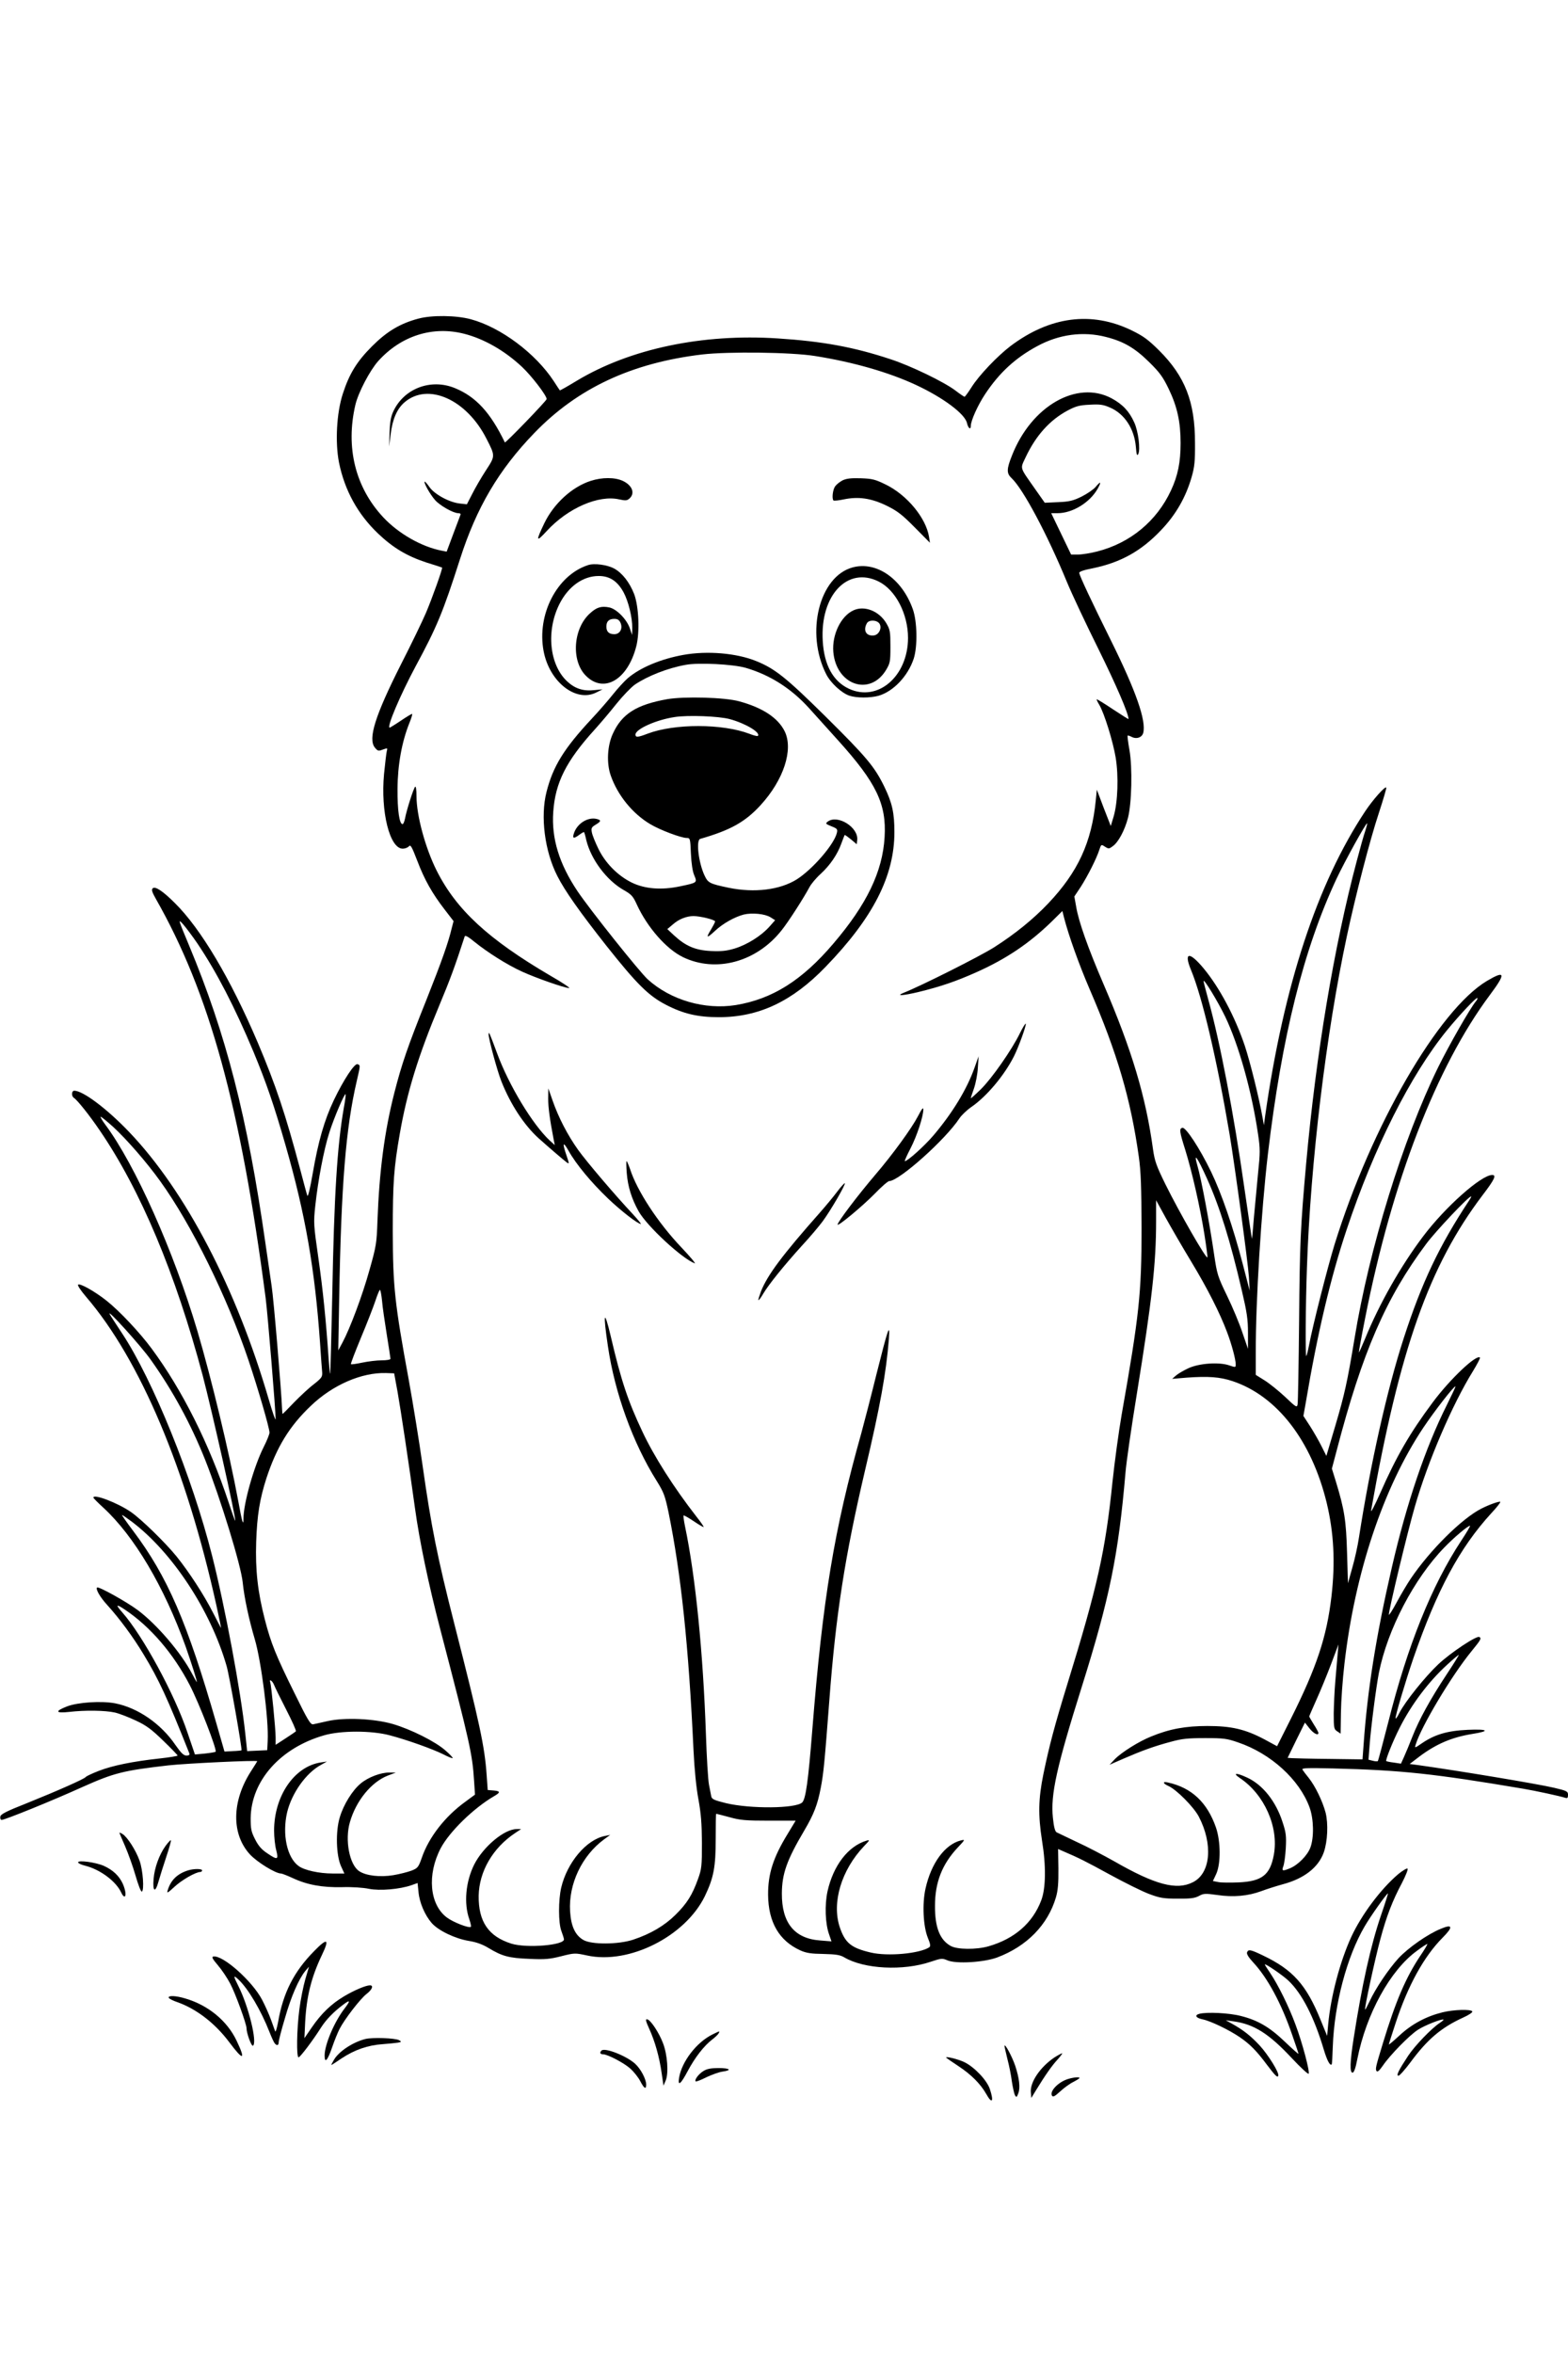 <?xml version="1.0" standalone="no"?>
<!DOCTYPE svg PUBLIC "-//W3C//DTD SVG 20010904//EN"
 "http://www.w3.org/TR/2001/REC-SVG-20010904/DTD/svg10.dtd">
<svg version="1.0" xmlns="http://www.w3.org/2000/svg"
 width="1024pt" height="1536pt" viewBox="0 0 1024 1536"
 preserveAspectRatio="xMidYMid meet">
<g transform="translate(0,1536) scale(0.1,-0.1)"
fill="#000000" stroke="none">
<path d="M2732 13280 c-120 -32 -206 -84 -302 -180 -100 -100 -149 -180 -191
-310 -41 -125 -51 -318 -25 -450 37 -181 122 -336 255 -463 98 -93 188 -147
316 -189 55 -17 101 -32 102 -33 6 -3 -67 -206 -105 -295 -22 -52 -96 -205
-165 -340 -167 -331 -215 -483 -169 -540 19 -23 23 -24 52 -13 31 11 32 11 26
-10 -3 -12 -11 -79 -18 -149 -23 -247 37 -488 122 -488 15 0 33 7 40 15 11 14
19 -1 55 -94 47 -124 98 -214 180 -320 l57 -74 -12 -46 c-23 -97 -65 -215
-165 -467 -122 -304 -162 -421 -209 -605 -65 -253 -99 -513 -111 -839 -5 -145
-8 -165 -52 -320 -46 -166 -127 -382 -177 -475 l-27 -50 6 335 c13 745 43
1116 115 1424 24 104 24 102 5 109 -19 8 -91 -101 -155 -235 -62 -130 -102
-270 -138 -479 -17 -98 -31 -156 -35 -144 -4 11 -25 89 -47 173 -95 357 -158
546 -277 827 -178 417 -371 742 -541 910 -78 78 -129 112 -145 96 -9 -9 -4
-25 21 -69 350 -615 553 -1354 717 -2607 13 -101 66 -741 65 -789 -1 -12 -21
47 -45 129 -211 724 -543 1360 -911 1745 -145 152 -302 270 -359 270 -18 0
-20 -36 -2 -47 22 -14 102 -114 169 -213 266 -389 494 -932 672 -1600 60 -229
220 -939 212 -947 -1 -2 -21 52 -43 120 -128 385 -303 734 -503 1004 -76 103
-210 246 -295 313 -77 61 -174 115 -185 104 -5 -5 18 -39 52 -79 354 -412 655
-1126 852 -2018 18 -81 31 -146 29 -144 -1 2 -25 47 -52 100 -59 116 -156 265
-238 367 -74 91 -230 243 -298 290 -87 60 -245 120 -245 94 0 -4 29 -33 65
-66 201 -185 396 -513 538 -908 36 -103 77 -230 72 -230 -1 0 -15 24 -30 53
-72 138 -230 323 -356 417 -74 55 -256 156 -265 147 -11 -10 20 -64 67 -115
79 -87 168 -207 237 -322 100 -165 154 -282 299 -647 3 -8 -4 -13 -19 -13 -19
0 -35 16 -73 70 -94 138 -245 242 -393 271 -89 17 -243 7 -314 -20 -82 -32
-76 -46 15 -36 103 12 233 10 297 -4 30 -7 92 -31 138 -53 67 -31 102 -57 178
-131 52 -50 94 -94 94 -97 0 -3 -53 -12 -117 -19 -175 -19 -308 -46 -398 -81
-44 -17 -82 -35 -85 -40 -8 -12 -179 -88 -385 -171 -137 -54 -171 -72 -173
-88 -2 -12 2 -21 9 -21 21 0 332 126 526 214 208 93 267 108 563 142 118 13
580 35 580 27 0 -1 -18 -30 -40 -64 -127 -196 -130 -411 -8 -544 46 -50 167
-125 203 -125 7 0 42 -14 77 -30 94 -44 193 -62 323 -59 63 2 138 -3 175 -11
71 -14 200 -3 278 24 l39 14 6 -58 c6 -69 41 -151 86 -203 44 -50 153 -102
243 -117 50 -8 90 -23 128 -46 89 -54 134 -66 266 -71 102 -5 134 -2 209 17
87 22 90 22 169 5 275 -60 641 125 769 387 58 121 71 190 71 376 0 89 1 162 3
162 2 0 41 -10 86 -22 70 -20 107 -23 258 -23 l175 0 -52 -86 c-95 -155 -129
-262 -128 -399 2 -178 72 -299 211 -362 38 -17 70 -22 150 -23 81 -2 109 -6
136 -22 130 -77 385 -90 565 -29 69 23 75 24 110 9 58 -24 237 -13 324 19 194
73 331 213 384 393 13 45 17 92 16 188 l-2 127 32 -14 c101 -43 149 -67 306
-153 95 -52 210 -109 255 -126 72 -27 95 -31 187 -31 84 -1 112 3 139 17 30
17 41 18 119 7 107 -16 202 -7 289 25 37 14 101 34 141 45 139 37 232 110 267
208 25 72 30 186 12 259 -20 75 -67 173 -111 228 -18 22 -36 46 -40 53 -7 11
30 12 200 8 445 -11 658 -34 1239 -132 83 -14 236 -47 278 -60 13 -4 17 0 17
19 0 23 -6 27 -92 47 -117 27 -630 112 -888 148 l-54 7 64 49 c110 82 210 125
344 147 121 19 106 33 -30 27 -133 -6 -216 -31 -300 -89 -45 -31 -46 -31 -39
-8 35 117 234 450 364 609 62 76 67 85 52 94 -17 11 -187 -102 -268 -178 -86
-81 -217 -244 -254 -317 -11 -23 -22 -39 -25 -37 -6 6 65 244 116 393 155 447
302 721 510 948 35 37 60 70 58 73 -6 6 -73 -18 -124 -44 -128 -65 -336 -272
-461 -457 -23 -34 -64 -103 -92 -155 -28 -52 -51 -88 -51 -80 0 33 122 541
170 706 85 295 244 665 379 883 28 46 49 86 46 89 -23 23 -196 -141 -309 -293
-149 -200 -237 -352 -343 -593 -36 -81 -62 -131 -59 -112 187 1056 379 1597
728 2058 78 102 92 132 63 132 -72 0 -309 -211 -453 -403 -144 -191 -285 -439
-377 -665 -21 -51 -39 -91 -41 -90 -1 2 17 102 41 223 176 893 465 1641 814
2109 107 143 102 164 -18 93 -316 -188 -756 -948 -996 -1722 -45 -147 -142
-527 -166 -655 -7 -36 -15 -68 -18 -72 -7 -9 -5 332 4 577 23 685 125 1530
261 2165 56 263 151 630 209 804 29 89 51 163 48 165 -8 10 -87 -79 -137 -154
-314 -473 -532 -1136 -654 -1990 l-8 -60 -8 45 c-22 127 -82 369 -117 474 -65
192 -166 381 -269 505 -93 112 -131 107 -82 -11 74 -178 169 -584 252 -1073
35 -212 120 -837 126 -930 l5 -90 -45 173 c-64 245 -138 460 -207 603 -75 155
-165 291 -187 287 -22 -5 -20 -23 18 -143 44 -141 97 -374 125 -550 13 -82 22
-151 20 -153 -9 -10 -182 291 -274 477 -59 120 -70 151 -81 227 -47 345 -138
649 -323 1079 -102 237 -163 409 -179 506 l-12 67 42 63 c46 72 103 185 121
241 12 37 13 37 37 21 24 -15 27 -15 52 4 36 26 77 103 98 183 25 95 30 330
10 444 -9 49 -14 91 -12 94 3 2 14 -2 26 -8 32 -17 68 -4 76 26 20 80 -47 272
-210 601 -129 260 -201 414 -208 442 -2 9 24 19 91 32 181 38 314 112 443 248
97 101 162 215 200 347 19 66 23 103 22 224 0 267 -65 433 -234 602 -73 72
-103 94 -181 132 -261 126 -532 91 -790 -103 -85 -65 -205 -190 -254 -268 -22
-35 -43 -63 -46 -63 -3 0 -30 18 -60 41 -74 56 -291 161 -423 204 -241 80
-445 117 -738 136 -490 32 -962 -67 -1309 -275 -61 -37 -112 -66 -113 -64 -2
2 -19 28 -39 59 -119 182 -346 352 -542 405 -96 26 -256 28 -343 4z m300 -99
c129 -33 264 -110 377 -216 63 -59 161 -187 161 -210 0 -11 -270 -290 -273
-283 -94 195 -189 298 -325 354 -159 66 -337 -3 -405 -155 -15 -33 -21 -71
-23 -136 l-3 -90 10 79 c12 100 42 168 91 210 153 131 405 19 535 -238 58
-113 58 -112 -4 -207 -30 -46 -70 -115 -89 -153 l-35 -68 -45 5 c-69 7 -166
60 -199 107 -15 22 -30 38 -32 36 -7 -7 36 -84 68 -120 31 -36 119 -86 152
-86 10 0 17 -4 15 -8 -1 -4 -23 -61 -47 -125 l-44 -118 -31 6 c-132 25 -284
112 -383 218 -183 196 -247 457 -182 735 19 80 94 223 149 285 149 165 355
231 562 178z m4192 -21 c115 -29 189 -73 282 -165 68 -67 89 -96 127 -175 55
-115 77 -214 77 -352 0 -126 -18 -214 -63 -310 -93 -200 -266 -343 -482 -398
-43 -11 -99 -20 -124 -20 l-46 0 -65 135 -65 135 42 0 c97 0 210 69 261 159
27 48 21 53 -14 11 -14 -16 -55 -44 -91 -62 -55 -27 -80 -33 -153 -36 l-87 -4
-64 91 c-103 147 -97 128 -61 206 67 142 158 243 274 305 53 28 76 35 143 38
68 4 89 1 133 -18 96 -41 160 -139 170 -258 4 -49 7 -60 15 -47 16 29 1 150
-26 208 -33 73 -76 118 -148 157 -226 120 -523 -50 -650 -373 -36 -90 -36
-117 -3 -148 75 -70 233 -366 362 -679 33 -80 126 -277 206 -438 115 -233 196
-420 196 -456 0 -2 -46 27 -102 64 -57 38 -104 67 -106 65 -2 -1 6 -18 17 -36
33 -56 89 -237 107 -344 20 -123 14 -291 -13 -384 l-19 -63 -46 118 -45 119
-7 -70 c-27 -274 -116 -467 -310 -672 -99 -104 -216 -199 -354 -287 -93 -59
-477 -252 -591 -297 -54 -22 -6 -19 96 5 147 36 247 70 383 131 192 86 342
187 487 328 l71 70 11 -44 c30 -116 96 -301 166 -464 182 -421 269 -719 322
-1095 14 -99 17 -196 18 -470 0 -422 -15 -564 -130 -1215 -19 -110 -46 -308
-60 -440 -46 -450 -98 -682 -295 -1320 -83 -270 -118 -402 -156 -586 -33 -162
-35 -267 -9 -434 27 -165 25 -311 -5 -390 -56 -148 -174 -251 -344 -300 -80
-23 -207 -22 -249 3 -70 40 -102 122 -101 262 0 151 46 270 148 379 50 53 50
54 21 47 -104 -26 -194 -148 -231 -315 -22 -99 -15 -245 15 -320 18 -43 19
-56 9 -63 -64 -41 -270 -60 -381 -34 -128 30 -168 62 -203 166 -53 160 10 372
159 529 37 38 39 42 17 36 -121 -36 -218 -162 -256 -332 -19 -88 -15 -211 11
-282 l15 -44 -74 6 c-168 12 -251 115 -250 307 1 129 32 217 146 410 63 107
87 169 108 279 18 94 24 153 56 571 42 559 102 943 233 1501 100 423 138 636
156 859 8 111 -5 72 -81 -230 -36 -146 -81 -319 -99 -385 -178 -633 -252
-1081 -320 -1935 -27 -340 -43 -452 -66 -476 -41 -40 -336 -43 -497 -5 -77 19
-93 26 -97 44 -2 12 -9 47 -15 77 -6 30 -15 179 -20 330 -18 528 -68 1030
-136 1354 -8 38 -12 71 -10 73 2 3 32 -14 66 -37 34 -23 63 -40 65 -38 2 2
-19 33 -47 68 -148 190 -277 393 -353 555 -94 199 -139 333 -206 620 -44 186
-52 158 -19 -63 45 -306 163 -632 319 -880 46 -74 54 -96 77 -205 82 -404 131
-868 163 -1552 6 -126 18 -245 32 -320 17 -93 22 -158 23 -285 0 -152 -2 -171
-26 -237 -37 -103 -72 -159 -147 -233 -72 -71 -162 -124 -276 -162 -97 -32
-272 -33 -325 -2 -54 31 -81 90 -87 187 -11 178 77 363 222 470 l40 29 -35 -7
c-121 -24 -246 -173 -285 -337 -19 -82 -19 -231 1 -283 8 -22 16 -46 17 -54 5
-39 -242 -60 -343 -29 -150 47 -216 144 -214 313 3 158 92 312 238 409 l39 26
-29 0 c-81 0 -218 -115 -277 -231 -56 -112 -69 -254 -32 -358 8 -24 13 -46 10
-49 -11 -11 -116 30 -157 61 -113 85 -130 280 -40 452 57 108 215 262 349 340
43 25 41 33 -4 37 l-38 3 -7 99 c-13 186 -45 334 -211 986 -111 435 -151 636
-207 1031 -22 158 -63 408 -90 558 -93 506 -104 611 -105 971 0 323 7 416 46
640 48 274 120 507 260 842 67 160 100 249 164 446 3 8 25 -4 62 -35 88 -71
213 -150 311 -195 89 -41 280 -108 309 -108 9 0 -46 37 -123 81 -404 237 -613
429 -742 685 -74 147 -132 360 -132 486 0 43 -4 68 -9 62 -11 -11 -56 -153
-66 -207 -4 -20 -11 -37 -16 -37 -21 0 -34 91 -33 230 1 158 28 306 77 429 14
34 22 61 18 61 -4 0 -37 -20 -74 -45 -37 -25 -70 -45 -72 -45 -22 0 69 213
168 398 141 261 180 356 291 702 108 337 253 583 486 824 282 292 635 457
1095 512 173 20 583 15 738 -10 252 -40 483 -107 659 -189 178 -83 320 -189
333 -249 8 -34 25 -47 25 -18 0 34 46 136 94 208 93 140 198 236 339 312 143
78 301 99 451 60z m1692 -3224 c-9 -25 -34 -114 -56 -198 -147 -552 -266
-1262 -330 -1973 -37 -413 -42 -524 -46 -1025 -3 -289 -7 -536 -10 -548 -4
-22 -10 -19 -82 50 -43 40 -104 89 -135 108 l-56 35 0 150 c-1 326 35 913 79
1290 91 769 233 1339 449 1800 54 114 193 366 199 360 2 -2 -4 -24 -12 -49z
m-7626 -736 c125 -186 242 -412 365 -705 85 -205 135 -351 210 -612 129 -449
191 -805 225 -1288 6 -88 12 -175 14 -193 2 -30 -4 -38 -53 -77 -31 -23 -89
-77 -130 -119 -40 -42 -74 -76 -75 -76 -2 0 -3 15 -4 33 -4 114 -55 719 -68
802 -8 55 -26 179 -40 275 -118 827 -257 1368 -500 1950 -72 173 -73 175 -37
135 19 -22 61 -78 93 -125z m6711 -476 c88 -183 174 -487 215 -769 14 -95 14
-119 0 -252 -8 -82 -20 -211 -27 -288 -6 -77 -12 -141 -13 -142 -1 -1 -23 150
-50 335 -68 479 -159 953 -236 1230 -16 59 -30 112 -30 117 1 20 93 -132 141
-231z m1637 99 c-35 -41 -176 -287 -247 -432 -229 -467 -449 -1180 -545 -1768
-47 -284 -65 -365 -125 -568 l-59 -199 -32 64 c-18 36 -52 95 -75 131 l-43 66
15 84 c76 453 163 821 268 1134 178 534 417 1008 655 1300 81 99 192 217 198
210 3 -2 -2 -13 -10 -22z m-7393 -697 c-43 -247 -63 -568 -75 -1215 -6 -283
-12 -516 -14 -518 -2 -2 -6 43 -10 99 -17 248 -37 448 -67 657 -31 217 -32
228 -20 340 18 167 56 367 92 479 31 97 99 256 106 249 2 -3 -3 -43 -12 -91z
m-1505 -123 c87 -80 221 -234 306 -353 206 -286 437 -755 577 -1170 61 -181
137 -442 137 -472 0 -10 -17 -53 -39 -96 -63 -126 -131 -366 -131 -465 0 -54
-9 -24 -34 114 -60 322 -176 803 -267 1111 -155 522 -406 1084 -601 1346 -21
28 -35 52 -30 52 4 0 41 -30 82 -67z m7143 -338 c83 -185 151 -403 227 -730
33 -141 40 -187 40 -275 l0 -105 -36 105 c-19 58 -64 166 -100 240 -62 128
-66 142 -85 270 -29 200 -84 495 -109 580 -27 93 -3 61 63 -85z m1711 -142
c-195 -295 -309 -535 -427 -899 -108 -332 -218 -824 -292 -1299 -8 -55 -28
-145 -44 -200 l-28 -100 -6 200 c-6 210 -17 280 -73 464 l-26 84 32 121 c167
640 321 994 584 1346 61 82 276 310 293 310 3 0 -3 -12 -13 -27z m-1815 -398
c106 -175 188 -337 234 -460 31 -81 57 -180 57 -211 0 -21 -1 -21 -42 -7 -66
23 -198 14 -268 -19 -30 -14 -66 -35 -80 -47 l-25 -22 95 8 c140 10 216 5 300
-23 290 -97 515 -388 614 -794 47 -196 57 -389 31 -613 -31 -263 -96 -460
-266 -799 l-89 -177 -83 45 c-125 66 -215 87 -372 87 -141 0 -247 -19 -366
-68 -81 -32 -195 -104 -239 -149 l-34 -36 94 41 c118 51 200 81 310 110 69 19
110 23 220 23 121 0 143 -3 215 -28 215 -73 401 -243 467 -424 28 -76 30 -199
5 -264 -20 -51 -80 -112 -133 -134 -49 -20 -55 -18 -43 14 6 15 13 68 16 117
4 78 2 101 -21 170 -43 135 -129 244 -231 291 -70 33 -99 32 -49 -2 161 -107
256 -321 223 -501 -24 -132 -77 -174 -230 -181 -53 -2 -113 -2 -132 2 l-36 7
22 47 c30 67 29 211 -2 302 -57 164 -159 260 -313 294 -38 9 -35 -6 3 -23 52
-23 163 -135 197 -198 95 -181 79 -372 -38 -430 -106 -54 -246 -17 -514 137
-68 38 -176 95 -242 125 -65 31 -126 60 -134 64 -10 6 -18 35 -24 95 -16 151
24 331 189 856 181 576 239 859 285 1396 5 66 39 300 75 520 98 607 125 844
125 1124 l0 135 63 -115 c35 -63 109 -191 166 -285z m-5284 -257 c3 -40 18
-139 31 -221 13 -81 24 -152 24 -157 0 -6 -26 -10 -57 -10 -32 0 -89 -7 -127
-15 -38 -8 -72 -13 -74 -10 -3 3 27 80 65 172 39 93 81 201 94 240 13 40 27
73 30 73 4 0 10 -33 14 -72z m-1510 -385 c145 -204 261 -418 355 -653 100
-253 234 -688 245 -800 10 -99 41 -243 79 -371 42 -142 92 -530 84 -664 l-3
-60 -65 -3 -66 -3 -12 113 c-29 276 -133 832 -217 1163 -130 514 -387 1147
-587 1450 -40 61 -77 117 -81 125 -27 49 205 -207 268 -297z m1612 -213 c21
-120 69 -437 113 -755 29 -212 89 -499 165 -790 195 -747 210 -816 221 -990
l6 -90 -65 -48 c-131 -95 -236 -230 -282 -363 -22 -63 -27 -69 -67 -85 -24 -9
-78 -23 -120 -30 -86 -14 -176 -4 -222 26 -64 42 -95 204 -61 320 40 140 140
262 247 304 l53 20 -42 0 c-55 1 -138 -30 -187 -71 -54 -44 -113 -139 -137
-221 -28 -91 -24 -248 8 -319 l22 -48 -77 0 c-87 0 -184 21 -222 49 -76 55
-108 207 -75 350 30 125 123 257 221 310 l39 22 -40 -6 c-173 -26 -305 -219
-305 -445 0 -42 6 -99 14 -128 16 -63 9 -66 -60 -19 -35 23 -57 48 -78 90 -26
51 -29 68 -29 140 4 243 194 457 479 539 110 32 311 32 430 0 117 -31 278 -89
347 -123 32 -17 61 -28 63 -26 3 3 -19 26 -48 51 -66 58 -224 137 -343 172
-121 35 -314 44 -425 19 -41 -9 -84 -19 -95 -21 -17 -3 -35 26 -122 204 -121
244 -154 327 -193 478 -47 181 -63 325 -57 509 6 175 23 279 67 416 67 203
150 339 290 472 143 137 331 218 490 214 l54 -2 23 -125z m6852 -81 c-140
-279 -263 -642 -359 -1059 -104 -451 -160 -804 -185 -1160 l-7 -95 -216 3
c-120 1 -230 4 -245 5 l-28 2 56 115 57 115 30 -38 c27 -34 58 -49 58 -29 0 4
-13 29 -30 55 -16 26 -30 50 -30 52 0 3 21 51 46 107 26 57 69 162 96 233 l49
130 -6 -70 c-3 -38 -10 -117 -15 -175 -5 -58 -9 -151 -10 -206 0 -95 2 -103
23 -116 l22 -15 2 136 c1 75 11 219 23 320 68 593 254 1150 515 1541 73 109
198 270 210 270 3 0 -23 -54 -56 -121z m-8590 -761 c265 -199 517 -581 621
-944 18 -62 103 -544 97 -550 -1 -1 -27 -4 -57 -5 l-54 -3 -53 184 c-190 660
-319 958 -543 1256 -43 57 -76 104 -73 104 4 0 31 -19 62 -42z m8684 -125
c-193 -293 -351 -685 -477 -1186 -35 -136 -65 -250 -68 -253 -3 -3 -18 -2 -33
2 l-28 7 7 91 c9 122 43 383 61 476 56 282 229 614 428 819 64 66 153 141 167
141 4 0 -22 -44 -57 -97z m-8728 -450 c166 -111 317 -286 424 -493 60 -115
180 -424 169 -435 -3 -3 -34 -8 -70 -12 l-65 -6 -49 144 c-84 250 -291 631
-425 783 -46 52 -42 58 16 19z m8632 -424 c-105 -159 -179 -293 -223 -405 -19
-49 -44 -109 -55 -133 l-20 -44 -46 7 c-26 3 -48 8 -50 10 -6 6 42 127 87 216
77 153 189 302 312 414 39 36 73 64 75 63 1 -2 -34 -59 -80 -128z m-7658 -66
c6 -16 42 -89 80 -163 38 -74 67 -138 63 -142 -4 -4 -35 -25 -69 -47 l-63 -41
0 49 c0 53 -28 338 -35 359 -9 25 13 11 24 -15z"/>
<path d="M3858 12221 c-122 -39 -241 -148 -303 -276 -57 -119 -55 -128 16 -51
137 149 338 237 473 206 42 -9 51 -8 67 6 38 34 18 86 -44 115 -53 24 -134 24
-209 0z"/>
<path d="M5502 12224 c-19 -10 -40 -27 -49 -40 -15 -23 -21 -79 -10 -91 4 -3
34 0 67 7 96 20 179 8 280 -41 71 -35 101 -58 184 -142 l99 -100 -6 39 c-20
123 -143 272 -281 340 -71 35 -89 39 -165 42 -65 2 -94 -2 -119 -14z"/>
<path d="M3840 11671 c-203 -66 -335 -323 -290 -561 38 -202 212 -338 345
-270 l40 20 -53 -5 c-72 -8 -126 9 -177 56 -118 109 -140 333 -50 509 58 113
153 180 255 180 72 0 123 -34 163 -108 31 -58 57 -164 56 -232 l-1 -45 -15 44
c-21 60 -88 127 -135 136 -51 10 -81 1 -123 -37 -113 -99 -127 -314 -27 -411
117 -115 271 -24 327 193 24 91 17 262 -14 343 -30 76 -77 136 -129 165 -45
25 -131 37 -172 23z m212 -376 c17 -37 -3 -75 -40 -75 -35 0 -52 16 -52 50 0
34 17 50 52 50 21 0 32 -7 40 -25z"/>
<path d="M5568 11656 c-218 -59 -309 -427 -173 -696 29 -58 100 -123 151 -141
48 -16 135 -16 191 -1 97 28 192 128 230 242 26 80 23 244 -6 324 -71 199
-238 314 -393 272z m170 -92 c111 -55 192 -212 192 -369 -1 -250 -197 -419
-386 -331 -103 48 -162 154 -171 312 -18 298 162 489 365 388z"/>
<path d="M5574 11376 c-82 -37 -141 -158 -132 -271 18 -215 236 -293 343 -121
28 47 30 55 30 155 0 98 -2 110 -27 153 -47 79 -142 117 -214 84z m170 -88
c17 -28 -4 -72 -37 -76 -50 -6 -72 32 -46 79 13 25 67 23 83 -3z"/>
<path d="M4463 11085 c-149 -27 -282 -83 -363 -152 -23 -20 -67 -68 -98 -107
-31 -39 -92 -109 -136 -156 -183 -196 -255 -313 -297 -480 -41 -160 -12 -387
71 -549 48 -95 145 -233 321 -456 197 -248 273 -324 386 -383 115 -60 210 -82
348 -82 261 0 479 103 697 329 310 320 449 593 449 879 0 125 -14 190 -66 297
-64 131 -116 193 -387 461 -252 249 -327 309 -448 358 -129 53 -322 69 -477
41z m405 -84 c159 -46 298 -134 415 -263 41 -46 127 -141 192 -213 248 -275
315 -414 302 -629 -13 -226 -117 -441 -335 -696 -204 -240 -399 -362 -637
-401 -202 -32 -424 32 -574 167 -55 50 -378 455 -460 577 -119 178 -170 343
-158 516 13 192 84 333 272 540 36 40 100 115 141 167 41 51 95 107 120 125
83 56 214 108 332 129 83 16 308 4 390 -19z"/>
<path d="M4358 10796 c-202 -36 -297 -96 -356 -226 -36 -78 -42 -193 -13 -274
45 -128 142 -247 256 -315 62 -38 203 -91 239 -91 23 0 24 -4 28 -102 3 -64
11 -118 22 -142 20 -48 20 -48 -89 -71 -125 -27 -234 -18 -320 24 -91 45 -173
128 -218 222 -20 41 -39 88 -42 106 -5 27 -2 33 24 49 37 22 39 30 8 38 -56
14 -124 -27 -147 -88 -14 -39 -6 -44 31 -17 17 13 32 21 33 19 2 -1 9 -25 15
-53 31 -126 133 -262 244 -325 51 -29 61 -40 86 -95 68 -148 192 -290 301
-343 216 -104 481 -32 645 176 44 55 143 209 182 282 10 19 42 58 72 85 62 57
110 127 136 200 10 28 20 52 21 54 2 2 20 -11 41 -28 l38 -32 3 26 c11 83
-127 170 -192 122 -17 -13 -15 -15 24 -31 38 -15 41 -19 35 -44 -19 -76 -158
-236 -261 -302 -110 -69 -276 -90 -446 -55 -123 26 -134 31 -157 80 -39 83
-57 231 -28 239 198 57 293 110 394 220 151 165 215 362 158 481 -43 88 -143
155 -298 197 -94 26 -357 33 -469 14z m407 -130 c104 -28 205 -89 184 -110 -3
-3 -28 3 -55 14 -177 67 -489 67 -664 1 -65 -25 -80 -26 -80 -6 0 35 134 96
255 114 85 14 289 6 360 -13z m267 -1294 l30 -19 -38 -43 c-54 -60 -145 -117
-227 -142 -54 -16 -87 -19 -155 -16 -101 5 -164 32 -239 101 l-45 42 38 32
c37 33 88 53 133 53 44 0 141 -24 141 -35 0 -5 -12 -28 -25 -50 -37 -60 -31
-63 24 -12 52 49 128 91 188 107 54 13 139 5 175 -18z"/>
<path d="M6661 8616 c-53 -109 -183 -295 -255 -366 -36 -35 -66 -62 -66 -59 0
3 9 32 21 65 11 32 23 93 25 134 l5 75 -26 -73 c-50 -142 -145 -298 -270 -445
-58 -68 -168 -167 -186 -167 -3 0 13 37 37 83 42 81 84 209 84 255 0 17 -11 2
-36 -46 -40 -77 -164 -248 -278 -381 -115 -135 -246 -308 -246 -325 0 -15 160
118 239 198 46 48 90 86 98 86 64 0 367 270 459 410 14 21 49 54 78 74 100 69
215 206 278 331 31 62 81 201 77 212 -2 5 -19 -23 -38 -61z"/>
<path d="M3191 8608 c-1 -27 56 -238 83 -306 59 -150 149 -287 243 -372 68
-61 163 -142 184 -158 17 -12 17 -9 -1 44 -29 84 -24 97 13 32 49 -88 150
-209 258 -312 87 -83 195 -166 214 -166 4 0 -19 28 -51 63 -120 128 -301 341
-358 420 -70 98 -129 213 -167 322 l-28 80 -1 -66 c0 -58 10 -133 36 -269 l7
-35 -33 30 c-111 103 -267 360 -344 570 -51 137 -54 144 -55 123z"/>
<path d="M4093 7703 c7 -89 32 -169 78 -251 56 -98 282 -307 366 -339 10 -4
-30 44 -89 106 -151 159 -288 368 -333 509 -10 28 -20 52 -23 52 -3 0 -2 -35
1 -77z"/>
<path d="M5469 7583 c-24 -32 -75 -94 -114 -138 -247 -279 -342 -407 -385
-514 -11 -30 -19 -55 -17 -58 3 -2 17 17 32 43 35 59 135 183 250 310 51 55
113 128 138 162 53 72 151 241 144 248 -2 2 -24 -21 -48 -53z"/>
<path d="M780 3396 c0 -3 17 -42 37 -88 20 -46 51 -132 68 -191 17 -59 35
-107 41 -105 17 6 8 140 -15 203 -24 67 -79 153 -111 173 -11 7 -20 10 -20 8z"/>
<path d="M1081 3310 c-41 -57 -72 -142 -78 -216 -7 -83 11 -93 32 -17 9 32 32
105 51 162 19 57 33 106 30 108 -2 3 -18 -14 -35 -37z"/>
<path d="M510 3203 c0 -6 21 -16 46 -22 99 -25 202 -102 236 -176 6 -14 15
-25 20 -25 14 0 8 43 -11 85 -24 51 -64 88 -123 115 -52 23 -168 39 -168 23z"/>
<path d="M9129 3124 c-114 -98 -237 -263 -304 -407 -74 -161 -134 -389 -151
-570 l-7 -77 -43 105 c-93 229 -181 327 -376 420 -81 39 -96 42 -104 20 -4
-10 11 -34 40 -65 94 -101 184 -267 255 -474 23 -65 41 -120 41 -123 0 -3 -40
32 -88 78 -100 96 -177 141 -288 169 -76 20 -222 27 -272 14 -33 -9 -22 -27
22 -36 53 -11 173 -69 242 -116 67 -46 110 -89 179 -182 53 -70 68 -85 73 -70
7 20 -66 137 -122 198 -60 64 -106 100 -181 142 l-40 22 50 -7 c134 -18 232
-80 383 -242 55 -59 104 -104 108 -100 10 10 -41 203 -86 322 -43 117 -113
258 -164 334 -20 29 -36 55 -36 57 0 10 117 -70 154 -105 88 -83 168 -238 231
-450 22 -73 41 -108 52 -97 2 2 5 54 7 117 10 277 92 586 208 784 39 67 144
215 152 215 2 0 -18 -64 -45 -142 -68 -199 -125 -457 -179 -805 -24 -153 -26
-223 -7 -223 9 0 20 29 31 88 58 295 215 581 389 707 33 25 64 45 68 45 4 0
-18 -37 -48 -81 -93 -140 -158 -292 -241 -564 -49 -161 -51 -170 -42 -185 5
-8 19 4 41 36 46 68 174 199 229 234 44 29 159 74 167 66 2 -2 -9 -11 -24 -21
-54 -35 -164 -150 -207 -215 -62 -94 -80 -130 -63 -130 7 0 42 39 77 86 112
152 202 228 344 293 38 17 65 35 61 41 -9 15 -120 12 -194 -6 -106 -26 -200
-76 -279 -149 -40 -37 -72 -64 -72 -61 0 3 20 67 45 142 80 243 184 432 306
555 71 71 66 91 -12 58 -86 -35 -211 -123 -275 -191 -66 -72 -152 -200 -190
-283 -15 -31 -27 -55 -29 -53 -6 6 66 336 100 461 40 149 79 250 141 366 24
47 41 88 36 93 -4 4 -33 -13 -63 -38z"/>
<path d="M1230 3151 c-72 -22 -115 -64 -135 -131 -7 -21 0 -18 44 23 47 44
139 97 169 97 6 0 12 5 12 10 0 12 -53 12 -90 1z"/>
<path d="M2051 2623 c-132 -134 -202 -272 -235 -463 -8 -41 -16 -68 -19 -60
-3 8 -15 42 -27 75 -12 33 -38 92 -58 130 -64 123 -258 295 -319 283 -12 -2
-6 -15 30 -57 25 -29 62 -84 81 -121 33 -62 106 -262 106 -290 0 -32 32 -120
42 -114 30 19 -29 259 -96 391 -33 65 -33 73 0 42 64 -59 149 -203 204 -344
13 -33 28 -66 33 -72 14 -19 27 -16 27 5 0 11 18 82 41 158 40 141 90 255 133
308 l24 28 -24 -82 c-13 -45 -31 -134 -39 -197 -17 -131 -20 -313 -5 -313 10
0 94 111 147 195 34 53 83 103 146 150 44 33 47 26 9 -24 -68 -87 -132 -238
-132 -309 0 -54 19 -34 49 53 15 44 37 98 49 121 33 64 135 196 175 227 37 28
49 57 23 57 -27 0 -102 -32 -168 -71 -83 -49 -150 -113 -212 -204 l-48 -70 5
105 c9 168 40 292 108 435 53 110 38 118 -50 28z"/>
<path d="M1102 2319 c2 -6 27 -19 57 -29 124 -44 246 -138 338 -261 92 -123
110 -120 48 10 -62 130 -185 231 -334 275 -63 19 -114 21 -109 5z"/>
<path d="M4240 2116 c37 -81 66 -183 81 -289 l12 -82 15 35 c19 47 11 167 -18
242 -26 69 -81 152 -103 156 -13 3 -11 -9 13 -62z"/>
<path d="M4652 2079 c-103 -51 -199 -176 -217 -281 -10 -60 10 -45 56 42 48
90 107 166 161 207 20 15 39 34 42 41 7 15 9 16 -42 -9z"/>
<path d="M2387 2050 c-83 -21 -174 -81 -206 -136 -11 -19 -19 -34 -17 -34 2 0
33 20 68 44 83 55 172 86 268 92 41 3 86 8 100 10 23 5 23 6 6 16 -25 14 -172
19 -219 8z"/>
<path d="M6560 2004 c0 -5 9 -44 19 -85 11 -41 24 -106 29 -146 6 -39 15 -80
20 -90 10 -16 12 -15 22 12 14 36 7 98 -20 180 -20 59 -69 151 -70 129z"/>
<path d="M3928 1974 c-13 -13 -9 -24 10 -24 30 0 138 -57 179 -94 22 -20 51
-56 64 -81 26 -50 39 -57 39 -22 -1 35 -34 99 -71 134 -56 52 -200 109 -221
87z"/>
<path d="M6887 1930 c-93 -62 -161 -162 -155 -228 l3 -37 30 49 c61 100 105
162 140 200 19 21 34 41 32 42 -2 2 -24 -10 -50 -26z"/>
<path d="M6180 1927 c3 -3 39 -28 80 -55 82 -54 143 -115 180 -180 39 -70 52
-52 24 32 -20 58 -101 143 -167 175 -42 20 -129 41 -117 28z"/>
<path d="M4593 1840 c-31 -19 -59 -57 -50 -67 3 -3 35 9 70 27 36 17 83 34
106 37 64 9 48 23 -26 23 -50 0 -77 -5 -100 -20z"/>
<path d="M6967 1786 c-61 -22 -113 -79 -97 -106 7 -11 18 -5 53 27 25 23 63
51 86 62 23 12 41 24 41 26 0 9 -45 4 -83 -9z"/>
</g>
</svg>
